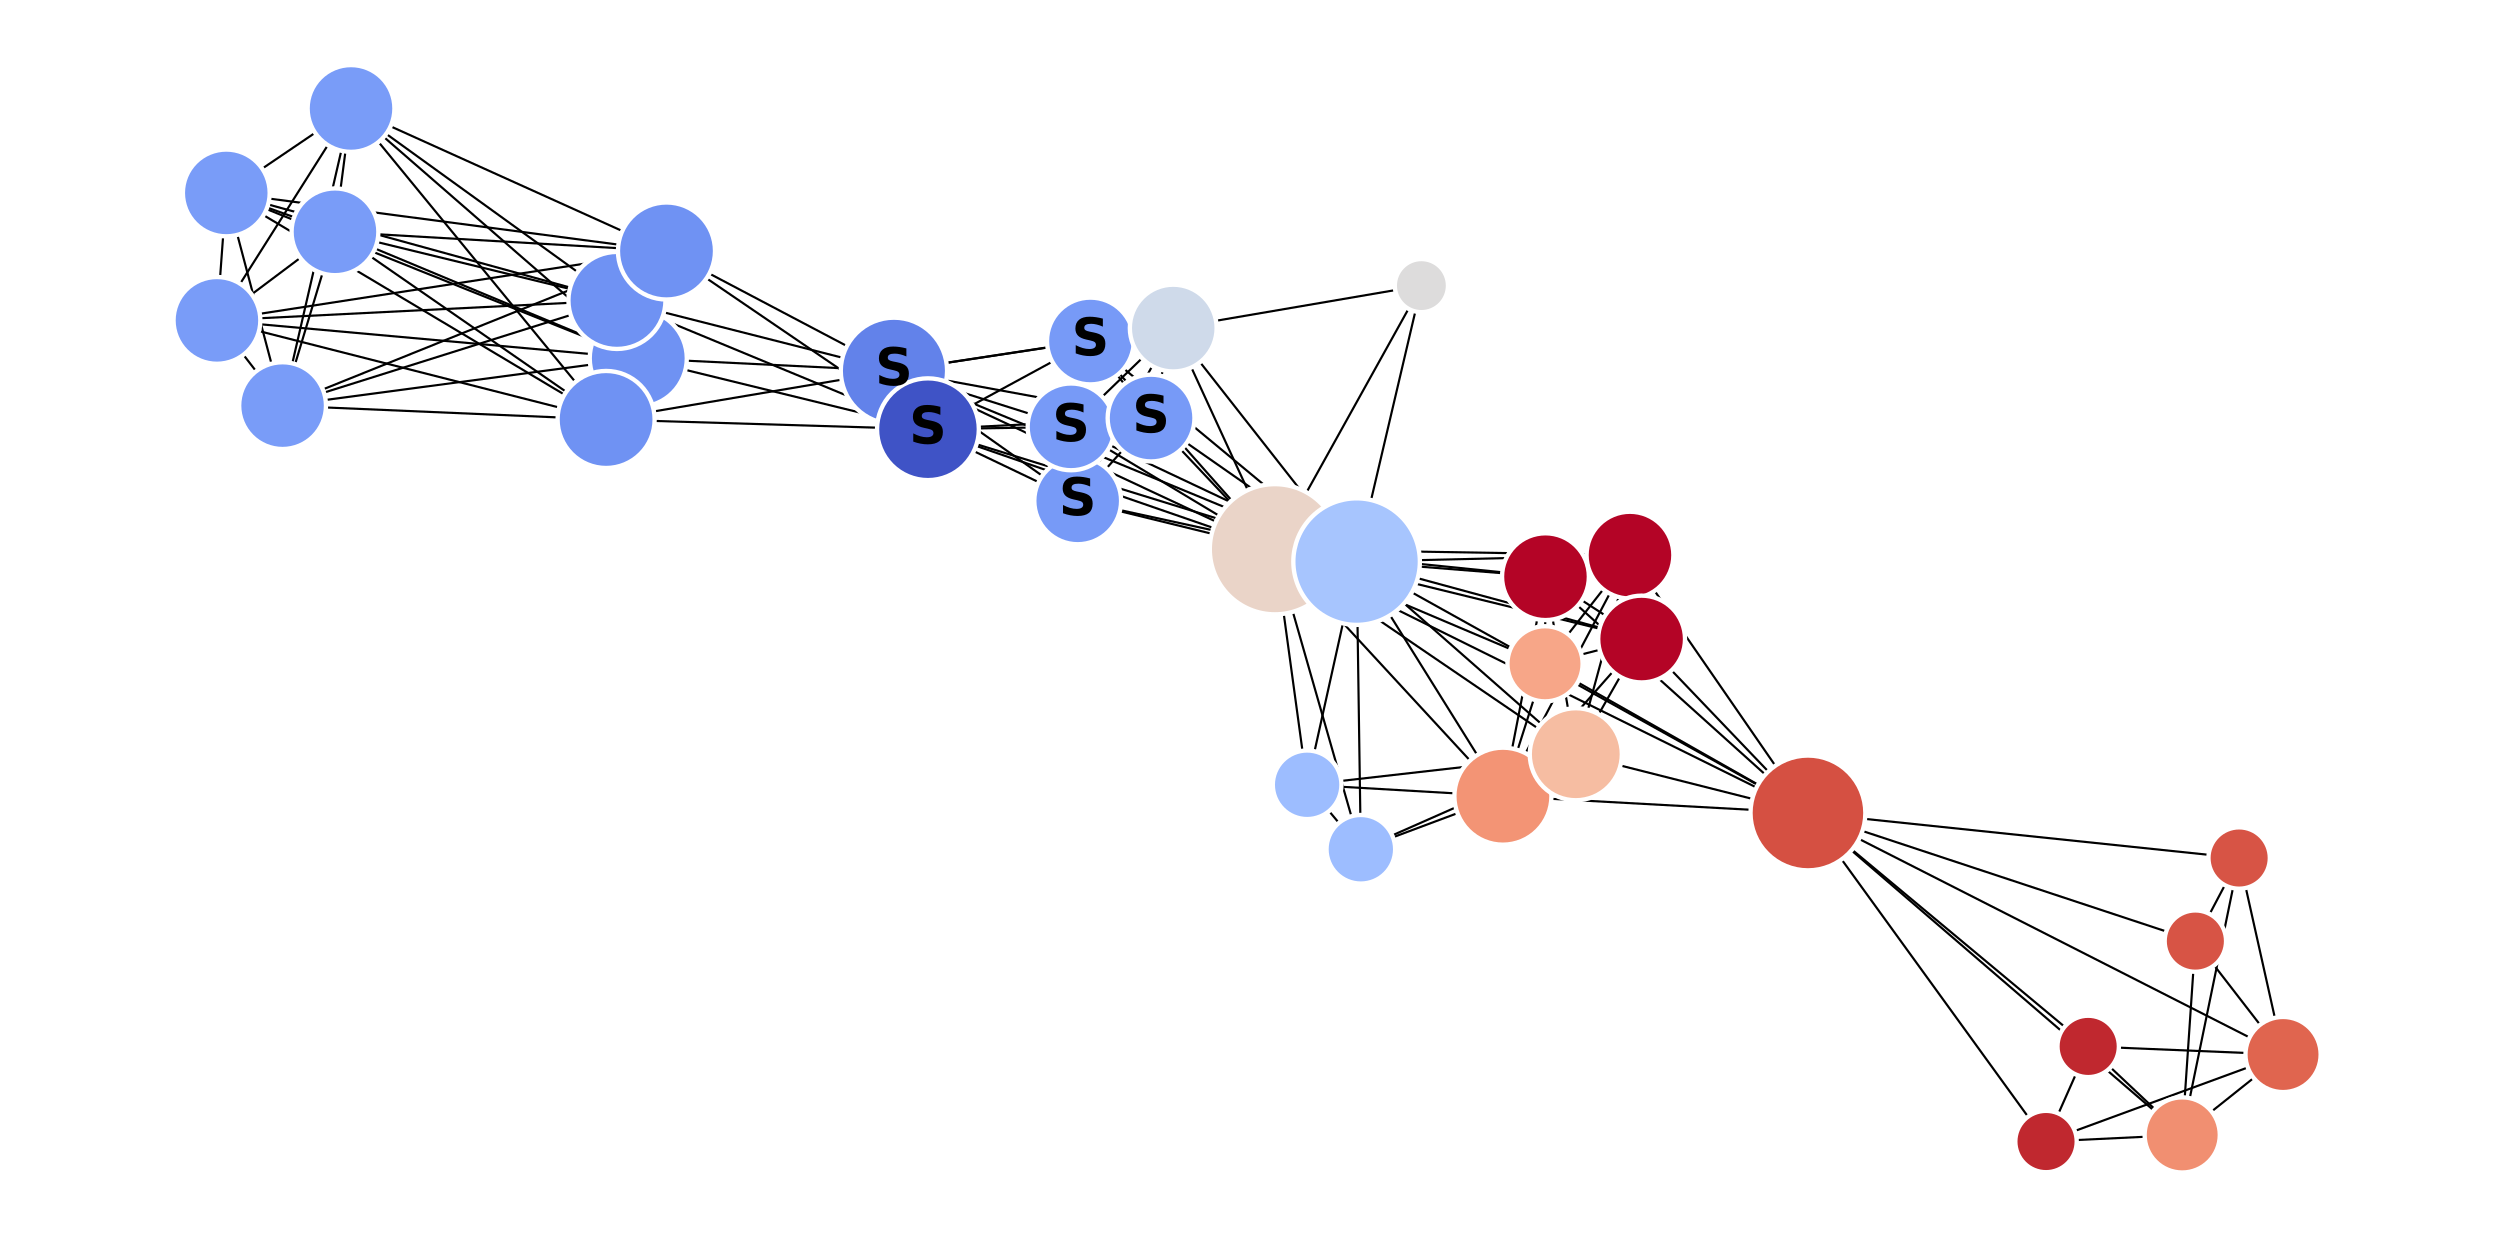 <?xml version="1.0" encoding="utf-8" standalone="no"?>
<!DOCTYPE svg PUBLIC "-//W3C//DTD SVG 1.1//EN"
  "http://www.w3.org/Graphics/SVG/1.1/DTD/svg11.dtd">
<!-- Created with matplotlib (https://matplotlib.org/) -->
<svg height="288pt" version="1.1" viewBox="0 0 576 288" width="576pt" xmlns="http://www.w3.org/2000/svg" xmlns:xlink="http://www.w3.org/1999/xlink">
 <defs>
  <style type="text/css">*{stroke-linecap:butt;stroke-linejoin:round;}</style>
 </defs>
 <g id="figure_1">
  <g id="patch_1">
   <path d="M 0 288 
L 576 288 
L 576 0 
L 0 0 
z
" style="fill:#ffffff;"/>
  </g>
  <g id="axes_1">
   <g id="LineCollection_1">
    <path clip-path="url(#p5d48445971)" d="M 251.232 78.567 
L 265.205 96.321 
" style="fill:none;stroke:#000000;stroke-width:0.5;"/>
    <path clip-path="url(#p5d48445971)" d="M 251.232 78.567 
L 312.561 129.395 
" style="fill:none;stroke:#000000;stroke-width:0.5;"/>
    <path clip-path="url(#p5d48445971)" d="M 251.232 78.567 
L 246.775 98.35 
" style="fill:none;stroke:#000000;stroke-width:0.5;"/>
    <path clip-path="url(#p5d48445971)" d="M 251.232 78.567 
L 205.963 85.437 
" style="fill:none;stroke:#000000;stroke-width:0.5;"/>
    <path clip-path="url(#p5d48445971)" d="M 251.232 78.567 
L 293.741 126.547 
" style="fill:none;stroke:#000000;stroke-width:0.5;"/>
    <path clip-path="url(#p5d48445971)" d="M 251.232 78.567 
L 213.796 98.895 
" style="fill:none;stroke:#000000;stroke-width:0.5;"/>
    <path clip-path="url(#p5d48445971)" d="M 251.232 78.567 
L 248.302 115.398 
" style="fill:none;stroke:#000000;stroke-width:0.5;"/>
    <path clip-path="url(#p5d48445971)" d="M 251.232 78.567 
L 270.315 75.588 
" style="fill:none;stroke:#000000;stroke-width:0.5;"/>
    <path clip-path="url(#p5d48445971)" d="M 293.741 126.547 
L 265.205 96.321 
" style="fill:none;stroke:#000000;stroke-width:0.5;"/>
    <path clip-path="url(#p5d48445971)" d="M 293.741 126.547 
L 327.49 65.806 
" style="fill:none;stroke:#000000;stroke-width:0.5;"/>
    <path clip-path="url(#p5d48445971)" d="M 293.741 126.547 
L 312.561 129.395 
" style="fill:none;stroke:#000000;stroke-width:0.5;"/>
    <path clip-path="url(#p5d48445971)" d="M 293.741 126.547 
L 363.065 173.776 
" style="fill:none;stroke:#000000;stroke-width:0.5;"/>
    <path clip-path="url(#p5d48445971)" d="M 293.741 126.547 
L 246.775 98.35 
" style="fill:none;stroke:#000000;stroke-width:0.5;"/>
    <path clip-path="url(#p5d48445971)" d="M 293.741 126.547 
L 205.963 85.437 
" style="fill:none;stroke:#000000;stroke-width:0.5;"/>
    <path clip-path="url(#p5d48445971)" d="M 293.741 126.547 
L 346.269 183.438 
" style="fill:none;stroke:#000000;stroke-width:0.5;"/>
    <path clip-path="url(#p5d48445971)" d="M 293.741 126.547 
L 378.227 147.235 
" style="fill:none;stroke:#000000;stroke-width:0.5;"/>
    <path clip-path="url(#p5d48445971)" d="M 293.741 126.547 
L 213.796 98.895 
" style="fill:none;stroke:#000000;stroke-width:0.5;"/>
    <path clip-path="url(#p5d48445971)" d="M 293.741 126.547 
L 248.302 115.398 
" style="fill:none;stroke:#000000;stroke-width:0.5;"/>
    <path clip-path="url(#p5d48445971)" d="M 293.741 126.547 
L 356.073 132.867 
" style="fill:none;stroke:#000000;stroke-width:0.5;"/>
    <path clip-path="url(#p5d48445971)" d="M 293.741 126.547 
L 313.537 195.672 
" style="fill:none;stroke:#000000;stroke-width:0.5;"/>
    <path clip-path="url(#p5d48445971)" d="M 293.741 126.547 
L 270.315 75.588 
" style="fill:none;stroke:#000000;stroke-width:0.5;"/>
    <path clip-path="url(#p5d48445971)" d="M 293.741 126.547 
L 301.161 180.813 
" style="fill:none;stroke:#000000;stroke-width:0.5;"/>
    <path clip-path="url(#p5d48445971)" d="M 293.741 126.547 
L 375.547 127.905 
" style="fill:none;stroke:#000000;stroke-width:0.5;"/>
    <path clip-path="url(#p5d48445971)" d="M 293.741 126.547 
L 416.548 187.304 
" style="fill:none;stroke:#000000;stroke-width:0.5;"/>
    <path clip-path="url(#p5d48445971)" d="M 293.741 126.547 
L 355.973 152.94 
" style="fill:none;stroke:#000000;stroke-width:0.5;"/>
    <path clip-path="url(#p5d48445971)" d="M 52.137 44.454 
L 142.145 69.22 
" style="fill:none;stroke:#000000;stroke-width:0.5;"/>
    <path clip-path="url(#p5d48445971)" d="M 52.137 44.454 
L 147.059 82.561 
" style="fill:none;stroke:#000000;stroke-width:0.5;"/>
    <path clip-path="url(#p5d48445971)" d="M 52.137 44.454 
L 49.983 73.819 
" style="fill:none;stroke:#000000;stroke-width:0.5;"/>
    <path clip-path="url(#p5d48445971)" d="M 52.137 44.454 
L 153.557 57.828 
" style="fill:none;stroke:#000000;stroke-width:0.5;"/>
    <path clip-path="url(#p5d48445971)" d="M 52.137 44.454 
L 80.877 24.992 
" style="fill:none;stroke:#000000;stroke-width:0.5;"/>
    <path clip-path="url(#p5d48445971)" d="M 52.137 44.454 
L 77.178 53.409 
" style="fill:none;stroke:#000000;stroke-width:0.5;"/>
    <path clip-path="url(#p5d48445971)" d="M 52.137 44.454 
L 65.105 93.457 
" style="fill:none;stroke:#000000;stroke-width:0.5;"/>
    <path clip-path="url(#p5d48445971)" d="M 52.137 44.454 
L 139.647 96.649 
" style="fill:none;stroke:#000000;stroke-width:0.5;"/>
    <path clip-path="url(#p5d48445971)" d="M 502.781 261.489 
L 481.118 241.094 
" style="fill:none;stroke:#000000;stroke-width:0.5;"/>
    <path clip-path="url(#p5d48445971)" d="M 502.781 261.489 
L 505.812 216.832 
" style="fill:none;stroke:#000000;stroke-width:0.5;"/>
    <path clip-path="url(#p5d48445971)" d="M 502.781 261.489 
L 471.403 263.008 
" style="fill:none;stroke:#000000;stroke-width:0.5;"/>
    <path clip-path="url(#p5d48445971)" d="M 502.781 261.489 
L 515.898 197.689 
" style="fill:none;stroke:#000000;stroke-width:0.5;"/>
    <path clip-path="url(#p5d48445971)" d="M 502.781 261.489 
L 526.017 242.959 
" style="fill:none;stroke:#000000;stroke-width:0.5;"/>
    <path clip-path="url(#p5d48445971)" d="M 502.781 261.489 
L 416.548 187.304 
" style="fill:none;stroke:#000000;stroke-width:0.5;"/>
    <path clip-path="url(#p5d48445971)" d="M 147.059 82.561 
L 142.145 69.22 
" style="fill:none;stroke:#000000;stroke-width:0.5;"/>
    <path clip-path="url(#p5d48445971)" d="M 147.059 82.561 
L 49.983 73.819 
" style="fill:none;stroke:#000000;stroke-width:0.5;"/>
    <path clip-path="url(#p5d48445971)" d="M 147.059 82.561 
L 153.557 57.828 
" style="fill:none;stroke:#000000;stroke-width:0.5;"/>
    <path clip-path="url(#p5d48445971)" d="M 147.059 82.561 
L 205.963 85.437 
" style="fill:none;stroke:#000000;stroke-width:0.5;"/>
    <path clip-path="url(#p5d48445971)" d="M 147.059 82.561 
L 80.877 24.992 
" style="fill:none;stroke:#000000;stroke-width:0.5;"/>
    <path clip-path="url(#p5d48445971)" d="M 147.059 82.561 
L 77.178 53.409 
" style="fill:none;stroke:#000000;stroke-width:0.5;"/>
    <path clip-path="url(#p5d48445971)" d="M 147.059 82.561 
L 213.796 98.895 
" style="fill:none;stroke:#000000;stroke-width:0.5;"/>
    <path clip-path="url(#p5d48445971)" d="M 147.059 82.561 
L 65.105 93.457 
" style="fill:none;stroke:#000000;stroke-width:0.5;"/>
    <path clip-path="url(#p5d48445971)" d="M 147.059 82.561 
L 139.647 96.649 
" style="fill:none;stroke:#000000;stroke-width:0.5;"/>
    <path clip-path="url(#p5d48445971)" d="M 248.302 115.398 
L 265.205 96.321 
" style="fill:none;stroke:#000000;stroke-width:0.5;"/>
    <path clip-path="url(#p5d48445971)" d="M 248.302 115.398 
L 312.561 129.395 
" style="fill:none;stroke:#000000;stroke-width:0.5;"/>
    <path clip-path="url(#p5d48445971)" d="M 248.302 115.398 
L 246.775 98.35 
" style="fill:none;stroke:#000000;stroke-width:0.5;"/>
    <path clip-path="url(#p5d48445971)" d="M 248.302 115.398 
L 205.963 85.437 
" style="fill:none;stroke:#000000;stroke-width:0.5;"/>
    <path clip-path="url(#p5d48445971)" d="M 248.302 115.398 
L 213.796 98.895 
" style="fill:none;stroke:#000000;stroke-width:0.5;"/>
    <path clip-path="url(#p5d48445971)" d="M 248.302 115.398 
L 270.315 75.588 
" style="fill:none;stroke:#000000;stroke-width:0.5;"/>
    <path clip-path="url(#p5d48445971)" d="M 77.178 53.409 
L 142.145 69.22 
" style="fill:none;stroke:#000000;stroke-width:0.5;"/>
    <path clip-path="url(#p5d48445971)" d="M 77.178 53.409 
L 49.983 73.819 
" style="fill:none;stroke:#000000;stroke-width:0.5;"/>
    <path clip-path="url(#p5d48445971)" d="M 77.178 53.409 
L 153.557 57.828 
" style="fill:none;stroke:#000000;stroke-width:0.5;"/>
    <path clip-path="url(#p5d48445971)" d="M 77.178 53.409 
L 80.877 24.992 
" style="fill:none;stroke:#000000;stroke-width:0.5;"/>
    <path clip-path="url(#p5d48445971)" d="M 77.178 53.409 
L 65.105 93.457 
" style="fill:none;stroke:#000000;stroke-width:0.5;"/>
    <path clip-path="url(#p5d48445971)" d="M 77.178 53.409 
L 139.647 96.649 
" style="fill:none;stroke:#000000;stroke-width:0.5;"/>
    <path clip-path="url(#p5d48445971)" d="M 205.963 85.437 
L 142.145 69.22 
" style="fill:none;stroke:#000000;stroke-width:0.5;"/>
    <path clip-path="url(#p5d48445971)" d="M 205.963 85.437 
L 265.205 96.321 
" style="fill:none;stroke:#000000;stroke-width:0.5;"/>
    <path clip-path="url(#p5d48445971)" d="M 205.963 85.437 
L 312.561 129.395 
" style="fill:none;stroke:#000000;stroke-width:0.5;"/>
    <path clip-path="url(#p5d48445971)" d="M 205.963 85.437 
L 153.557 57.828 
" style="fill:none;stroke:#000000;stroke-width:0.5;"/>
    <path clip-path="url(#p5d48445971)" d="M 205.963 85.437 
L 246.775 98.35 
" style="fill:none;stroke:#000000;stroke-width:0.5;"/>
    <path clip-path="url(#p5d48445971)" d="M 205.963 85.437 
L 213.796 98.895 
" style="fill:none;stroke:#000000;stroke-width:0.5;"/>
    <path clip-path="url(#p5d48445971)" d="M 205.963 85.437 
L 139.647 96.649 
" style="fill:none;stroke:#000000;stroke-width:0.5;"/>
    <path clip-path="url(#p5d48445971)" d="M 205.963 85.437 
L 270.315 75.588 
" style="fill:none;stroke:#000000;stroke-width:0.5;"/>
    <path clip-path="url(#p5d48445971)" d="M 346.269 183.438 
L 312.561 129.395 
" style="fill:none;stroke:#000000;stroke-width:0.5;"/>
    <path clip-path="url(#p5d48445971)" d="M 346.269 183.438 
L 363.065 173.776 
" style="fill:none;stroke:#000000;stroke-width:0.5;"/>
    <path clip-path="url(#p5d48445971)" d="M 346.269 183.438 
L 378.227 147.235 
" style="fill:none;stroke:#000000;stroke-width:0.5;"/>
    <path clip-path="url(#p5d48445971)" d="M 346.269 183.438 
L 356.073 132.867 
" style="fill:none;stroke:#000000;stroke-width:0.5;"/>
    <path clip-path="url(#p5d48445971)" d="M 346.269 183.438 
L 313.537 195.672 
" style="fill:none;stroke:#000000;stroke-width:0.5;"/>
    <path clip-path="url(#p5d48445971)" d="M 346.269 183.438 
L 301.161 180.813 
" style="fill:none;stroke:#000000;stroke-width:0.5;"/>
    <path clip-path="url(#p5d48445971)" d="M 346.269 183.438 
L 375.547 127.905 
" style="fill:none;stroke:#000000;stroke-width:0.5;"/>
    <path clip-path="url(#p5d48445971)" d="M 346.269 183.438 
L 416.548 187.304 
" style="fill:none;stroke:#000000;stroke-width:0.5;"/>
    <path clip-path="url(#p5d48445971)" d="M 346.269 183.438 
L 355.973 152.94 
" style="fill:none;stroke:#000000;stroke-width:0.5;"/>
    <path clip-path="url(#p5d48445971)" d="M 416.548 187.304 
L 312.561 129.395 
" style="fill:none;stroke:#000000;stroke-width:0.5;"/>
    <path clip-path="url(#p5d48445971)" d="M 416.548 187.304 
L 363.065 173.776 
" style="fill:none;stroke:#000000;stroke-width:0.5;"/>
    <path clip-path="url(#p5d48445971)" d="M 416.548 187.304 
L 481.118 241.094 
" style="fill:none;stroke:#000000;stroke-width:0.5;"/>
    <path clip-path="url(#p5d48445971)" d="M 416.548 187.304 
L 505.812 216.832 
" style="fill:none;stroke:#000000;stroke-width:0.5;"/>
    <path clip-path="url(#p5d48445971)" d="M 416.548 187.304 
L 378.227 147.235 
" style="fill:none;stroke:#000000;stroke-width:0.5;"/>
    <path clip-path="url(#p5d48445971)" d="M 416.548 187.304 
L 471.403 263.008 
" style="fill:none;stroke:#000000;stroke-width:0.5;"/>
    <path clip-path="url(#p5d48445971)" d="M 416.548 187.304 
L 515.898 197.689 
" style="fill:none;stroke:#000000;stroke-width:0.5;"/>
    <path clip-path="url(#p5d48445971)" d="M 416.548 187.304 
L 356.073 132.867 
" style="fill:none;stroke:#000000;stroke-width:0.5;"/>
    <path clip-path="url(#p5d48445971)" d="M 416.548 187.304 
L 526.017 242.959 
" style="fill:none;stroke:#000000;stroke-width:0.5;"/>
    <path clip-path="url(#p5d48445971)" d="M 416.548 187.304 
L 375.547 127.905 
" style="fill:none;stroke:#000000;stroke-width:0.5;"/>
    <path clip-path="url(#p5d48445971)" d="M 416.548 187.304 
L 355.973 152.94 
" style="fill:none;stroke:#000000;stroke-width:0.5;"/>
    <path clip-path="url(#p5d48445971)" d="M 356.073 132.867 
L 312.561 129.395 
" style="fill:none;stroke:#000000;stroke-width:0.5;"/>
    <path clip-path="url(#p5d48445971)" d="M 356.073 132.867 
L 363.065 173.776 
" style="fill:none;stroke:#000000;stroke-width:0.5;"/>
    <path clip-path="url(#p5d48445971)" d="M 356.073 132.867 
L 378.227 147.235 
" style="fill:none;stroke:#000000;stroke-width:0.5;"/>
    <path clip-path="url(#p5d48445971)" d="M 356.073 132.867 
L 375.547 127.905 
" style="fill:none;stroke:#000000;stroke-width:0.5;"/>
    <path clip-path="url(#p5d48445971)" d="M 356.073 132.867 
L 355.973 152.94 
" style="fill:none;stroke:#000000;stroke-width:0.5;"/>
    <path clip-path="url(#p5d48445971)" d="M 301.161 180.813 
L 312.561 129.395 
" style="fill:none;stroke:#000000;stroke-width:0.5;"/>
    <path clip-path="url(#p5d48445971)" d="M 301.161 180.813 
L 363.065 173.776 
" style="fill:none;stroke:#000000;stroke-width:0.5;"/>
    <path clip-path="url(#p5d48445971)" d="M 301.161 180.813 
L 313.537 195.672 
" style="fill:none;stroke:#000000;stroke-width:0.5;"/>
    <path clip-path="url(#p5d48445971)" d="M 246.775 98.35 
L 265.205 96.321 
" style="fill:none;stroke:#000000;stroke-width:0.5;"/>
    <path clip-path="url(#p5d48445971)" d="M 246.775 98.35 
L 312.561 129.395 
" style="fill:none;stroke:#000000;stroke-width:0.5;"/>
    <path clip-path="url(#p5d48445971)" d="M 246.775 98.35 
L 213.796 98.895 
" style="fill:none;stroke:#000000;stroke-width:0.5;"/>
    <path clip-path="url(#p5d48445971)" d="M 246.775 98.35 
L 270.315 75.588 
" style="fill:none;stroke:#000000;stroke-width:0.5;"/>
    <path clip-path="url(#p5d48445971)" d="M 375.547 127.905 
L 312.561 129.395 
" style="fill:none;stroke:#000000;stroke-width:0.5;"/>
    <path clip-path="url(#p5d48445971)" d="M 375.547 127.905 
L 363.065 173.776 
" style="fill:none;stroke:#000000;stroke-width:0.5;"/>
    <path clip-path="url(#p5d48445971)" d="M 375.547 127.905 
L 378.227 147.235 
" style="fill:none;stroke:#000000;stroke-width:0.5;"/>
    <path clip-path="url(#p5d48445971)" d="M 375.547 127.905 
L 355.973 152.94 
" style="fill:none;stroke:#000000;stroke-width:0.5;"/>
    <path clip-path="url(#p5d48445971)" d="M 213.796 98.895 
L 142.145 69.22 
" style="fill:none;stroke:#000000;stroke-width:0.5;"/>
    <path clip-path="url(#p5d48445971)" d="M 213.796 98.895 
L 265.205 96.321 
" style="fill:none;stroke:#000000;stroke-width:0.5;"/>
    <path clip-path="url(#p5d48445971)" d="M 213.796 98.895 
L 312.561 129.395 
" style="fill:none;stroke:#000000;stroke-width:0.5;"/>
    <path clip-path="url(#p5d48445971)" d="M 213.796 98.895 
L 153.557 57.828 
" style="fill:none;stroke:#000000;stroke-width:0.5;"/>
    <path clip-path="url(#p5d48445971)" d="M 213.796 98.895 
L 139.647 96.649 
" style="fill:none;stroke:#000000;stroke-width:0.5;"/>
    <path clip-path="url(#p5d48445971)" d="M 265.205 96.321 
L 312.561 129.395 
" style="fill:none;stroke:#000000;stroke-width:0.5;"/>
    <path clip-path="url(#p5d48445971)" d="M 265.205 96.321 
L 270.315 75.588 
" style="fill:none;stroke:#000000;stroke-width:0.5;"/>
    <path clip-path="url(#p5d48445971)" d="M 270.315 75.588 
L 327.49 65.806 
" style="fill:none;stroke:#000000;stroke-width:0.5;"/>
    <path clip-path="url(#p5d48445971)" d="M 270.315 75.588 
L 312.561 129.395 
" style="fill:none;stroke:#000000;stroke-width:0.5;"/>
    <path clip-path="url(#p5d48445971)" d="M 312.561 129.395 
L 327.49 65.806 
" style="fill:none;stroke:#000000;stroke-width:0.5;"/>
    <path clip-path="url(#p5d48445971)" d="M 312.561 129.395 
L 363.065 173.776 
" style="fill:none;stroke:#000000;stroke-width:0.5;"/>
    <path clip-path="url(#p5d48445971)" d="M 312.561 129.395 
L 378.227 147.235 
" style="fill:none;stroke:#000000;stroke-width:0.5;"/>
    <path clip-path="url(#p5d48445971)" d="M 312.561 129.395 
L 313.537 195.672 
" style="fill:none;stroke:#000000;stroke-width:0.5;"/>
    <path clip-path="url(#p5d48445971)" d="M 355.973 152.94 
L 378.227 147.235 
" style="fill:none;stroke:#000000;stroke-width:0.5;"/>
    <path clip-path="url(#p5d48445971)" d="M 80.877 24.992 
L 142.145 69.22 
" style="fill:none;stroke:#000000;stroke-width:0.5;"/>
    <path clip-path="url(#p5d48445971)" d="M 80.877 24.992 
L 49.983 73.819 
" style="fill:none;stroke:#000000;stroke-width:0.5;"/>
    <path clip-path="url(#p5d48445971)" d="M 80.877 24.992 
L 153.557 57.828 
" style="fill:none;stroke:#000000;stroke-width:0.5;"/>
    <path clip-path="url(#p5d48445971)" d="M 80.877 24.992 
L 65.105 93.457 
" style="fill:none;stroke:#000000;stroke-width:0.5;"/>
    <path clip-path="url(#p5d48445971)" d="M 80.877 24.992 
L 139.647 96.649 
" style="fill:none;stroke:#000000;stroke-width:0.5;"/>
    <path clip-path="url(#p5d48445971)" d="M 481.118 241.094 
L 471.403 263.008 
" style="fill:none;stroke:#000000;stroke-width:0.5;"/>
    <path clip-path="url(#p5d48445971)" d="M 481.118 241.094 
L 526.017 242.959 
" style="fill:none;stroke:#000000;stroke-width:0.5;"/>
    <path clip-path="url(#p5d48445971)" d="M 142.145 69.22 
L 49.983 73.819 
" style="fill:none;stroke:#000000;stroke-width:0.5;"/>
    <path clip-path="url(#p5d48445971)" d="M 142.145 69.22 
L 153.557 57.828 
" style="fill:none;stroke:#000000;stroke-width:0.5;"/>
    <path clip-path="url(#p5d48445971)" d="M 142.145 69.22 
L 65.105 93.457 
" style="fill:none;stroke:#000000;stroke-width:0.5;"/>
    <path clip-path="url(#p5d48445971)" d="M 142.145 69.22 
L 139.647 96.649 
" style="fill:none;stroke:#000000;stroke-width:0.5;"/>
    <path clip-path="url(#p5d48445971)" d="M 505.812 216.832 
L 515.898 197.689 
" style="fill:none;stroke:#000000;stroke-width:0.5;"/>
    <path clip-path="url(#p5d48445971)" d="M 505.812 216.832 
L 526.017 242.959 
" style="fill:none;stroke:#000000;stroke-width:0.5;"/>
    <path clip-path="url(#p5d48445971)" d="M 515.898 197.689 
L 526.017 242.959 
" style="fill:none;stroke:#000000;stroke-width:0.5;"/>
    <path clip-path="url(#p5d48445971)" d="M 49.983 73.819 
L 153.557 57.828 
" style="fill:none;stroke:#000000;stroke-width:0.5;"/>
    <path clip-path="url(#p5d48445971)" d="M 49.983 73.819 
L 65.105 93.457 
" style="fill:none;stroke:#000000;stroke-width:0.5;"/>
    <path clip-path="url(#p5d48445971)" d="M 49.983 73.819 
L 139.647 96.649 
" style="fill:none;stroke:#000000;stroke-width:0.5;"/>
    <path clip-path="url(#p5d48445971)" d="M 363.065 173.776 
L 378.227 147.235 
" style="fill:none;stroke:#000000;stroke-width:0.5;"/>
    <path clip-path="url(#p5d48445971)" d="M 363.065 173.776 
L 313.537 195.672 
" style="fill:none;stroke:#000000;stroke-width:0.5;"/>
    <path clip-path="url(#p5d48445971)" d="M 65.105 93.457 
L 153.557 57.828 
" style="fill:none;stroke:#000000;stroke-width:0.5;"/>
    <path clip-path="url(#p5d48445971)" d="M 65.105 93.457 
L 139.647 96.649 
" style="fill:none;stroke:#000000;stroke-width:0.5;"/>
    <path clip-path="url(#p5d48445971)" d="M 153.557 57.828 
L 139.647 96.649 
" style="fill:none;stroke:#000000;stroke-width:0.5;"/>
    <path clip-path="url(#p5d48445971)" d="M 526.017 242.959 
L 471.403 263.008 
" style="fill:none;stroke:#000000;stroke-width:0.5;"/>
   </g>
   <g id="PathCollection_1">
    <path clip-path="url(#p5d48445971)" d="M 251.232 88.567 
C 253.884 88.567 256.428 87.513 258.303 85.638 
C 260.178 83.763 261.232 81.219 261.232 78.567 
C 261.232 75.915 260.178 73.371 258.303 71.496 
C 256.428 69.621 253.884 68.567 251.232 68.567 
C 248.58 68.567 246.036 69.621 244.161 71.496 
C 242.286 73.371 241.232 75.915 241.232 78.567 
C 241.232 81.219 242.286 83.763 244.161 85.638 
C 246.036 87.513 248.58 88.567 251.232 88.567 
z
" style="fill:#779af7;stroke:#ffffff;"/>
    <path clip-path="url(#p5d48445971)" d="M 293.741 141.547 
C 297.719 141.547 301.535 139.967 304.348 137.154 
C 307.16 134.341 308.741 130.525 308.741 126.547 
C 308.741 122.569 307.16 118.753 304.348 115.941 
C 301.535 113.128 297.719 111.547 293.741 111.547 
C 289.763 111.547 285.947 113.128 283.134 115.941 
C 280.321 118.753 278.741 122.569 278.741 126.547 
C 278.741 130.525 280.321 134.341 283.134 137.154 
C 285.947 139.967 289.763 141.547 293.741 141.547 
z
" style="fill:#ead4c8;stroke:#ffffff;"/>
    <path clip-path="url(#p5d48445971)" d="M 52.137 54.454 
C 54.789 54.454 57.333 53.401 59.208 51.525 
C 61.083 49.65 62.137 47.106 62.137 44.454 
C 62.137 41.802 61.083 39.258 59.208 37.383 
C 57.333 35.508 54.789 34.454 52.137 34.454 
C 49.485 34.454 46.941 35.508 45.066 37.383 
C 43.191 39.258 42.137 41.802 42.137 44.454 
C 42.137 47.106 43.191 49.65 45.066 51.525 
C 46.941 53.401 49.485 54.454 52.137 54.454 
z
" style="fill:#799cf8;stroke:#ffffff;"/>
    <path clip-path="url(#p5d48445971)" d="M 502.781 270.149 
C 505.078 270.149 507.281 269.237 508.905 267.613 
C 510.529 265.989 511.441 263.786 511.441 261.489 
C 511.441 259.192 510.529 256.989 508.905 255.365 
C 507.281 253.741 505.078 252.829 502.781 252.829 
C 500.484 252.829 498.281 253.741 496.657 255.365 
C 495.033 256.989 494.121 259.192 494.121 261.489 
C 494.121 263.786 495.033 265.989 496.657 267.613 
C 498.281 269.237 500.484 270.149 502.781 270.149 
z
" style="fill:#f18f71;stroke:#ffffff;"/>
    <path clip-path="url(#p5d48445971)" d="M 147.059 93.742 
C 150.024 93.742 152.868 92.564 154.964 90.467 
C 157.061 88.371 158.239 85.527 158.239 82.561 
C 158.239 79.596 157.061 76.752 154.964 74.656 
C 152.868 72.559 150.024 71.381 147.059 71.381 
C 144.093 71.381 141.249 72.559 139.153 74.656 
C 137.056 76.752 135.878 79.596 135.878 82.561 
C 135.878 85.527 137.056 88.371 139.153 90.467 
C 141.249 92.564 144.093 93.742 147.059 93.742 
z
" style="fill:#6f92f3;stroke:#ffffff;"/>
    <path clip-path="url(#p5d48445971)" d="M 248.302 125.398 
C 250.954 125.398 253.497 124.345 255.373 122.469 
C 257.248 120.594 258.302 118.05 258.302 115.398 
C 258.302 112.746 257.248 110.203 255.373 108.327 
C 253.497 106.452 250.954 105.398 248.302 105.398 
C 245.649 105.398 243.106 106.452 241.23 108.327 
C 239.355 110.203 238.302 112.746 238.302 115.398 
C 238.302 118.05 239.355 120.594 241.23 122.469 
C 243.106 124.345 245.649 125.398 248.302 125.398 
z
" style="fill:#779af7;stroke:#ffffff;"/>
    <path clip-path="url(#p5d48445971)" d="M 77.178 63.409 
C 79.83 63.409 82.374 62.356 84.249 60.481 
C 86.124 58.605 87.178 56.062 87.178 53.409 
C 87.178 50.757 86.124 48.214 84.249 46.338 
C 82.374 44.463 79.83 43.409 77.178 43.409 
C 74.526 43.409 71.982 44.463 70.107 46.338 
C 68.231 48.214 67.178 50.757 67.178 53.409 
C 67.178 56.062 68.231 58.605 70.107 60.481 
C 71.982 62.356 74.526 63.409 77.178 63.409 
z
" style="fill:#799cf8;stroke:#ffffff;"/>
    <path clip-path="url(#p5d48445971)" d="M 205.963 97.684 
C 209.211 97.684 212.327 96.394 214.624 94.097 
C 216.92 91.8 218.211 88.685 218.211 85.437 
C 218.211 82.189 216.92 79.073 214.624 76.776 
C 212.327 74.48 209.211 73.189 205.963 73.189 
C 202.715 73.189 199.6 74.48 197.303 76.776 
C 195.006 79.073 193.716 82.189 193.716 85.437 
C 193.716 88.685 195.006 91.8 197.303 94.097 
C 199.6 96.394 202.715 97.684 205.963 97.684 
z
" style="fill:#6282ea;stroke:#ffffff;"/>
    <path clip-path="url(#p5d48445971)" d="M 346.269 194.618 
C 349.234 194.618 352.078 193.44 354.174 191.344 
C 356.271 189.247 357.449 186.403 357.449 183.438 
C 357.449 180.473 356.271 177.629 354.174 175.532 
C 352.078 173.436 349.234 172.258 346.269 172.258 
C 343.304 172.258 340.46 173.436 338.363 175.532 
C 336.266 177.629 335.088 180.473 335.088 183.438 
C 335.088 186.403 336.266 189.247 338.363 191.344 
C 340.46 193.44 343.304 194.618 346.269 194.618 
z
" style="fill:#f39475;stroke:#ffffff;"/>
    <path clip-path="url(#p5d48445971)" d="M 416.548 200.533 
C 420.056 200.533 423.421 199.139 425.902 196.658 
C 428.383 194.177 429.777 190.812 429.777 187.304 
C 429.777 183.795 428.383 180.43 425.902 177.95 
C 423.421 175.469 420.056 174.075 416.548 174.075 
C 413.039 174.075 409.674 175.469 407.194 177.95 
C 404.713 180.43 403.319 183.795 403.319 187.304 
C 403.319 190.812 404.713 194.177 407.194 196.658 
C 409.674 199.139 413.039 200.533 416.548 200.533 
z
" style="fill:#d55042;stroke:#ffffff;"/>
    <path clip-path="url(#p5d48445971)" d="M 356.073 142.867 
C 358.725 142.867 361.268 141.813 363.144 139.938 
C 365.019 138.063 366.073 135.519 366.073 132.867 
C 366.073 130.215 365.019 127.671 363.144 125.796 
C 361.268 123.921 358.725 122.867 356.073 122.867 
C 353.421 122.867 350.877 123.921 349.002 125.796 
C 347.126 127.671 346.073 130.215 346.073 132.867 
C 346.073 135.519 347.126 138.063 349.002 139.938 
C 350.877 141.813 353.421 142.867 356.073 142.867 
z
" style="fill:#b40426;stroke:#ffffff;"/>
    <path clip-path="url(#p5d48445971)" d="M 301.161 188.719 
C 303.257 188.719 305.268 187.886 306.751 186.403 
C 308.234 184.921 309.066 182.91 309.066 180.813 
C 309.066 178.717 308.234 176.706 306.751 175.223 
C 305.268 173.741 303.257 172.908 301.161 172.908 
C 299.064 172.908 297.053 173.741 295.571 175.223 
C 294.088 176.706 293.255 178.717 293.255 180.813 
C 293.255 182.91 294.088 184.921 295.571 186.403 
C 297.053 187.886 299.064 188.719 301.161 188.719 
z
" style="fill:#9dbdff;stroke:#ffffff;"/>
    <path clip-path="url(#p5d48445971)" d="M 246.775 108.35 
C 249.427 108.35 251.971 107.296 253.846 105.421 
C 255.722 103.545 256.775 101.002 256.775 98.35 
C 256.775 95.698 255.722 93.154 253.846 91.278 
C 251.971 89.403 249.427 88.35 246.775 88.35 
C 244.123 88.35 241.58 89.403 239.704 91.278 
C 237.829 93.154 236.775 95.698 236.775 98.35 
C 236.775 101.002 237.829 103.545 239.704 105.421 
C 241.58 107.296 244.123 108.35 246.775 108.35 
z
" style="fill:#779af7;stroke:#ffffff;"/>
    <path clip-path="url(#p5d48445971)" d="M 375.547 137.905 
C 378.199 137.905 380.743 136.851 382.618 134.976 
C 384.493 133.101 385.547 130.557 385.547 127.905 
C 385.547 125.253 384.493 122.709 382.618 120.834 
C 380.743 118.959 378.199 117.905 375.547 117.905 
C 372.895 117.905 370.351 118.959 368.476 120.834 
C 366.601 122.709 365.547 125.253 365.547 127.905 
C 365.547 130.557 366.601 133.101 368.476 134.976 
C 370.351 136.851 372.895 137.905 375.547 137.905 
z
" style="fill:#b40426;stroke:#ffffff;"/>
    <path clip-path="url(#p5d48445971)" d="M 213.796 110.621 
C 216.905 110.621 219.888 109.386 222.087 107.187 
C 224.286 104.988 225.522 102.005 225.522 98.895 
C 225.522 95.785 224.286 92.803 222.087 90.604 
C 219.888 88.405 216.905 87.169 213.796 87.169 
C 210.686 87.169 207.703 88.405 205.504 90.604 
C 203.305 92.803 202.069 95.785 202.069 98.895 
C 202.069 102.005 203.305 104.988 205.504 107.187 
C 207.703 109.386 210.686 110.621 213.796 110.621 
z
" style="fill:#3f53c6;stroke:#ffffff;"/>
    <path clip-path="url(#p5d48445971)" d="M 265.205 106.321 
C 267.857 106.321 270.401 105.268 272.276 103.392 
C 274.151 101.517 275.205 98.973 275.205 96.321 
C 275.205 93.669 274.151 91.125 272.276 89.25 
C 270.401 87.375 267.857 86.321 265.205 86.321 
C 262.553 86.321 260.009 87.375 258.134 89.25 
C 256.259 91.125 255.205 93.669 255.205 96.321 
C 255.205 98.973 256.259 101.517 258.134 103.392 
C 260.009 105.268 262.553 106.321 265.205 106.321 
z
" style="fill:#779af7;stroke:#ffffff;"/>
    <path clip-path="url(#p5d48445971)" d="M 270.315 85.588 
C 272.967 85.588 275.511 84.535 277.386 82.659 
C 279.262 80.784 280.315 78.24 280.315 75.588 
C 280.315 72.936 279.262 70.393 277.386 68.517 
C 275.511 66.642 272.967 65.588 270.315 65.588 
C 267.663 65.588 265.119 66.642 263.244 68.517 
C 261.369 70.393 260.315 72.936 260.315 75.588 
C 260.315 78.24 261.369 80.784 263.244 82.659 
C 265.119 84.535 267.663 85.588 270.315 85.588 
z
" style="fill:#cfdaea;stroke:#ffffff;"/>
    <path clip-path="url(#p5d48445971)" d="M 312.561 143.972 
C 316.427 143.972 320.135 142.436 322.869 139.703 
C 325.602 136.969 327.138 133.261 327.138 129.395 
C 327.138 125.529 325.602 121.821 322.869 119.087 
C 320.135 116.353 316.427 114.817 312.561 114.817 
C 308.695 114.817 304.987 116.353 302.253 119.087 
C 299.52 121.821 297.984 125.529 297.984 129.395 
C 297.984 133.261 299.52 136.969 302.253 139.703 
C 304.987 142.436 308.695 143.972 312.561 143.972 
z
" style="fill:#a7c5fe;stroke:#ffffff;"/>
    <path clip-path="url(#p5d48445971)" d="M 355.973 161.6 
C 358.269 161.6 360.472 160.688 362.096 159.064 
C 363.72 157.439 364.633 155.237 364.633 152.94 
C 364.633 150.643 363.72 148.44 362.096 146.816 
C 360.472 145.192 358.269 144.28 355.973 144.28 
C 353.676 144.28 351.473 145.192 349.849 146.816 
C 348.225 148.44 347.312 150.643 347.312 152.94 
C 347.312 155.237 348.225 157.439 349.849 159.064 
C 351.473 160.688 353.676 161.6 355.973 161.6 
z
" style="fill:#f7a688;stroke:#ffffff;"/>
    <path clip-path="url(#p5d48445971)" d="M 327.49 71.93 
C 329.114 71.93 330.672 71.285 331.82 70.136 
C 332.968 68.988 333.614 67.43 333.614 65.806 
C 333.614 64.182 332.968 62.625 331.82 61.476 
C 330.672 60.328 329.114 59.683 327.49 59.683 
C 325.866 59.683 324.308 60.328 323.16 61.476 
C 322.011 62.625 321.366 64.182 321.366 65.806 
C 321.366 67.43 322.011 68.988 323.16 70.136 
C 324.308 71.285 325.866 71.93 327.49 71.93 
z
" style="fill:#dddcdc;stroke:#ffffff;"/>
    <path clip-path="url(#p5d48445971)" d="M 80.877 34.992 
C 83.529 34.992 86.073 33.938 87.948 32.063 
C 89.824 30.188 90.877 27.644 90.877 24.992 
C 90.877 22.34 89.824 19.796 87.948 17.921 
C 86.073 16.045 83.529 14.992 80.877 14.992 
C 78.225 14.992 75.682 16.045 73.806 17.921 
C 71.931 19.796 70.877 22.34 70.877 24.992 
C 70.877 27.644 71.931 30.188 73.806 32.063 
C 75.682 33.938 78.225 34.992 80.877 34.992 
z
" style="fill:#799cf8;stroke:#ffffff;"/>
    <path clip-path="url(#p5d48445971)" d="M 481.118 248.165 
C 482.994 248.165 484.792 247.42 486.118 246.094 
C 487.444 244.768 488.19 242.969 488.19 241.094 
C 488.19 239.218 487.444 237.42 486.118 236.094 
C 484.792 234.768 482.994 234.023 481.118 234.023 
C 479.243 234.023 477.444 234.768 476.118 236.094 
C 474.792 237.42 474.047 239.218 474.047 241.094 
C 474.047 242.969 474.792 244.768 476.118 246.094 
C 477.444 247.42 479.243 248.165 481.118 248.165 
z
" style="fill:#c0282f;stroke:#ffffff;"/>
    <path clip-path="url(#p5d48445971)" d="M 142.145 80.4 
C 145.11 80.4 147.954 79.222 150.051 77.125 
C 152.147 75.029 153.325 72.185 153.325 69.22 
C 153.325 66.255 152.147 63.411 150.051 61.314 
C 147.954 59.217 145.11 58.039 142.145 58.039 
C 139.18 58.039 136.336 59.217 134.239 61.314 
C 132.143 63.411 130.965 66.255 130.965 69.22 
C 130.965 72.185 132.143 75.029 134.239 77.125 
C 136.336 79.222 139.18 80.4 142.145 80.4 
z
" style="fill:#6f92f3;stroke:#ffffff;"/>
    <path clip-path="url(#p5d48445971)" d="M 505.812 223.903 
C 507.687 223.903 509.486 223.158 510.812 221.832 
C 512.138 220.506 512.883 218.707 512.883 216.832 
C 512.883 214.956 512.138 213.158 510.812 211.832 
C 509.486 210.506 507.687 209.761 505.812 209.761 
C 503.936 209.761 502.138 210.506 500.812 211.832 
C 499.486 213.158 498.741 214.956 498.741 216.832 
C 498.741 218.707 499.486 220.506 500.812 221.832 
C 502.138 223.158 503.936 223.903 505.812 223.903 
z
" style="fill:#d75445;stroke:#ffffff;"/>
    <path clip-path="url(#p5d48445971)" d="M 515.898 204.76 
C 517.774 204.76 519.572 204.015 520.898 202.689 
C 522.224 201.363 522.969 199.564 522.969 197.689 
C 522.969 195.813 522.224 194.015 520.898 192.689 
C 519.572 191.363 517.774 190.618 515.898 190.618 
C 514.023 190.618 512.224 191.363 510.898 192.689 
C 509.572 194.015 508.827 195.813 508.827 197.689 
C 508.827 199.564 509.572 201.363 510.898 202.689 
C 512.224 204.015 514.023 204.76 515.898 204.76 
z
" style="fill:#d75445;stroke:#ffffff;"/>
    <path clip-path="url(#p5d48445971)" d="M 49.983 83.819 
C 52.636 83.819 55.179 82.765 57.055 80.89 
C 58.93 79.015 59.983 76.471 59.983 73.819 
C 59.983 71.167 58.93 68.623 57.055 66.748 
C 55.179 64.873 52.636 63.819 49.983 63.819 
C 47.331 63.819 44.788 64.873 42.912 66.748 
C 41.037 68.623 39.983 71.167 39.983 73.819 
C 39.983 76.471 41.037 79.015 42.912 80.89 
C 44.788 82.765 47.331 83.819 49.983 83.819 
z
" style="fill:#799cf8;stroke:#ffffff;"/>
    <path clip-path="url(#p5d48445971)" d="M 363.065 184.383 
C 365.878 184.383 368.576 183.265 370.565 181.276 
C 372.554 179.287 373.672 176.589 373.672 173.776 
C 373.672 170.963 372.554 168.265 370.565 166.276 
C 368.576 164.287 365.878 163.17 363.065 163.17 
C 360.252 163.17 357.554 164.287 355.565 166.276 
C 353.576 168.265 352.459 170.963 352.459 173.776 
C 352.459 176.589 353.576 179.287 355.565 181.276 
C 357.554 183.265 360.252 184.383 363.065 184.383 
z
" style="fill:#f6bda2;stroke:#ffffff;"/>
    <path clip-path="url(#p5d48445971)" d="M 65.105 103.457 
C 67.757 103.457 70.301 102.403 72.176 100.528 
C 74.051 98.652 75.105 96.109 75.105 93.457 
C 75.105 90.805 74.051 88.261 72.176 86.385 
C 70.301 84.51 67.757 83.457 65.105 83.457 
C 62.453 83.457 59.909 84.51 58.034 86.385 
C 56.159 88.261 55.105 90.805 55.105 93.457 
C 55.105 96.109 56.159 98.652 58.034 100.528 
C 59.909 102.403 62.453 103.457 65.105 103.457 
z
" style="fill:#799cf8;stroke:#ffffff;"/>
    <path clip-path="url(#p5d48445971)" d="M 153.557 69.008 
C 156.523 69.008 159.367 67.83 161.463 65.734 
C 163.56 63.637 164.738 60.793 164.738 57.828 
C 164.738 54.863 163.56 52.019 161.463 49.922 
C 159.367 47.826 156.523 46.648 153.557 46.648 
C 150.592 46.648 147.748 47.826 145.652 49.922 
C 143.555 52.019 142.377 54.863 142.377 57.828 
C 142.377 60.793 143.555 63.637 145.652 65.734 
C 147.748 67.83 150.592 69.008 153.557 69.008 
z
" style="fill:#6f92f3;stroke:#ffffff;"/>
    <path clip-path="url(#p5d48445971)" d="M 139.647 107.829 
C 142.612 107.829 145.456 106.651 147.552 104.554 
C 149.649 102.458 150.827 99.614 150.827 96.649 
C 150.827 93.684 149.649 90.84 147.552 88.743 
C 145.456 86.646 142.612 85.468 139.647 85.468 
C 136.682 85.468 133.838 86.646 131.741 88.743 
C 129.644 90.84 128.466 93.684 128.466 96.649 
C 128.466 99.614 129.644 102.458 131.741 104.554 
C 133.838 106.651 136.682 107.829 139.647 107.829 
z
" style="fill:#6f92f3;stroke:#ffffff;"/>
    <path clip-path="url(#p5d48445971)" d="M 526.017 251.619 
C 528.313 251.619 530.516 250.707 532.14 249.083 
C 533.764 247.459 534.677 245.256 534.677 242.959 
C 534.677 240.662 533.764 238.459 532.14 236.835 
C 530.516 235.211 528.313 234.299 526.017 234.299 
C 523.72 234.299 521.517 235.211 519.893 236.835 
C 518.269 238.459 517.356 240.662 517.356 242.959 
C 517.356 245.256 518.269 247.459 519.893 249.083 
C 521.517 250.707 523.72 251.619 526.017 251.619 
z
" style="fill:#e0654f;stroke:#ffffff;"/>
    <path clip-path="url(#p5d48445971)" d="M 313.537 203.578 
C 315.634 203.578 317.645 202.745 319.128 201.263 
C 320.61 199.78 321.443 197.769 321.443 195.672 
C 321.443 193.576 320.61 191.565 319.128 190.082 
C 317.645 188.6 315.634 187.767 313.537 187.767 
C 311.441 187.767 309.43 188.6 307.947 190.082 
C 306.465 191.565 305.632 193.576 305.632 195.672 
C 305.632 197.769 306.465 199.78 307.947 201.263 
C 309.43 202.745 311.441 203.578 313.537 203.578 
z
" style="fill:#9dbdff;stroke:#ffffff;"/>
    <path clip-path="url(#p5d48445971)" d="M 378.227 157.235 
C 380.879 157.235 383.422 156.181 385.298 154.306 
C 387.173 152.43 388.227 149.887 388.227 147.235 
C 388.227 144.583 387.173 142.039 385.298 140.164 
C 383.422 138.288 380.879 137.235 378.227 137.235 
C 375.575 137.235 373.031 138.288 371.156 140.164 
C 369.28 142.039 368.227 144.583 368.227 147.235 
C 368.227 149.887 369.28 152.43 371.156 154.306 
C 373.031 156.181 375.575 157.235 378.227 157.235 
z
" style="fill:#b40426;stroke:#ffffff;"/>
    <path clip-path="url(#p5d48445971)" d="M 471.403 270.079 
C 473.279 270.079 475.077 269.334 476.403 268.008 
C 477.729 266.682 478.475 264.884 478.475 263.008 
C 478.475 261.133 477.729 259.334 476.403 258.008 
C 475.077 256.682 473.279 255.937 471.403 255.937 
C 469.528 255.937 467.729 256.682 466.403 258.008 
C 465.077 259.334 464.332 261.133 464.332 263.008 
C 464.332 264.884 465.077 266.682 466.403 268.008 
C 467.729 269.334 469.528 270.079 471.403 270.079 
z
" style="fill:#c0282f;stroke:#ffffff;"/>
   </g>
   <g id="text_1">
    <!-- S -->
    <g transform="translate(246.911 81.878)scale(0.12 -0.12)">
     <defs>
      <path d="M 59.906 70.609 
L 59.906 55.172 
Q 53.906 57.859 48.188 59.219 
Q 42.484 60.594 37.406 60.594 
Q 30.672 60.594 27.438 58.734 
Q 24.219 56.891 24.219 52.984 
Q 24.219 50.047 26.391 48.406 
Q 28.562 46.781 34.281 45.609 
L 42.281 44 
Q 54.438 41.547 59.562 36.562 
Q 64.703 31.594 64.703 22.406 
Q 64.703 10.359 57.547 4.469 
Q 50.391 -1.422 35.688 -1.422 
Q 28.766 -1.422 21.781 -0.094 
Q 14.797 1.219 7.812 3.812 
L 7.812 19.672 
Q 14.797 15.969 21.312 14.078 
Q 27.828 12.203 33.891 12.203 
Q 40.047 12.203 43.312 14.25 
Q 46.578 16.312 46.578 20.125 
Q 46.578 23.531 44.359 25.391 
Q 42.141 27.25 35.5 28.719 
L 28.219 30.328 
Q 17.281 32.672 12.219 37.797 
Q 7.172 42.922 7.172 51.609 
Q 7.172 62.5 14.203 68.359 
Q 21.234 74.219 34.422 74.219 
Q 40.438 74.219 46.781 73.312 
Q 53.125 72.406 59.906 70.609 
z
" id="DejaVuSans-Bold-83"/>
     </defs>
     <use xlink:href="#DejaVuSans-Bold-83"/>
    </g>
   </g>
   <g id="text_2">
    <!-- S -->
    <g transform="translate(243.981 118.71)scale(0.12 -0.12)">
     <use xlink:href="#DejaVuSans-Bold-83"/>
    </g>
   </g>
   <g id="text_3">
    <!-- S -->
    <g transform="translate(201.642 88.748)scale(0.12 -0.12)">
     <use xlink:href="#DejaVuSans-Bold-83"/>
    </g>
   </g>
   <g id="text_4">
    <!-- S -->
    <g transform="translate(242.454 101.661)scale(0.12 -0.12)">
     <use xlink:href="#DejaVuSans-Bold-83"/>
    </g>
   </g>
   <g id="text_5">
    <!-- S -->
    <g transform="translate(209.475 102.206)scale(0.12 -0.12)">
     <use xlink:href="#DejaVuSans-Bold-83"/>
    </g>
   </g>
   <g id="text_6">
    <!-- S -->
    <g transform="translate(260.884 99.632)scale(0.12 -0.12)">
     <use xlink:href="#DejaVuSans-Bold-83"/>
    </g>
   </g>
  </g>
 </g>
 <defs>
  <clipPath id="p5d48445971">
   <rect height="288" width="576" x="0" y="0"/>
  </clipPath>
 </defs>
</svg>
